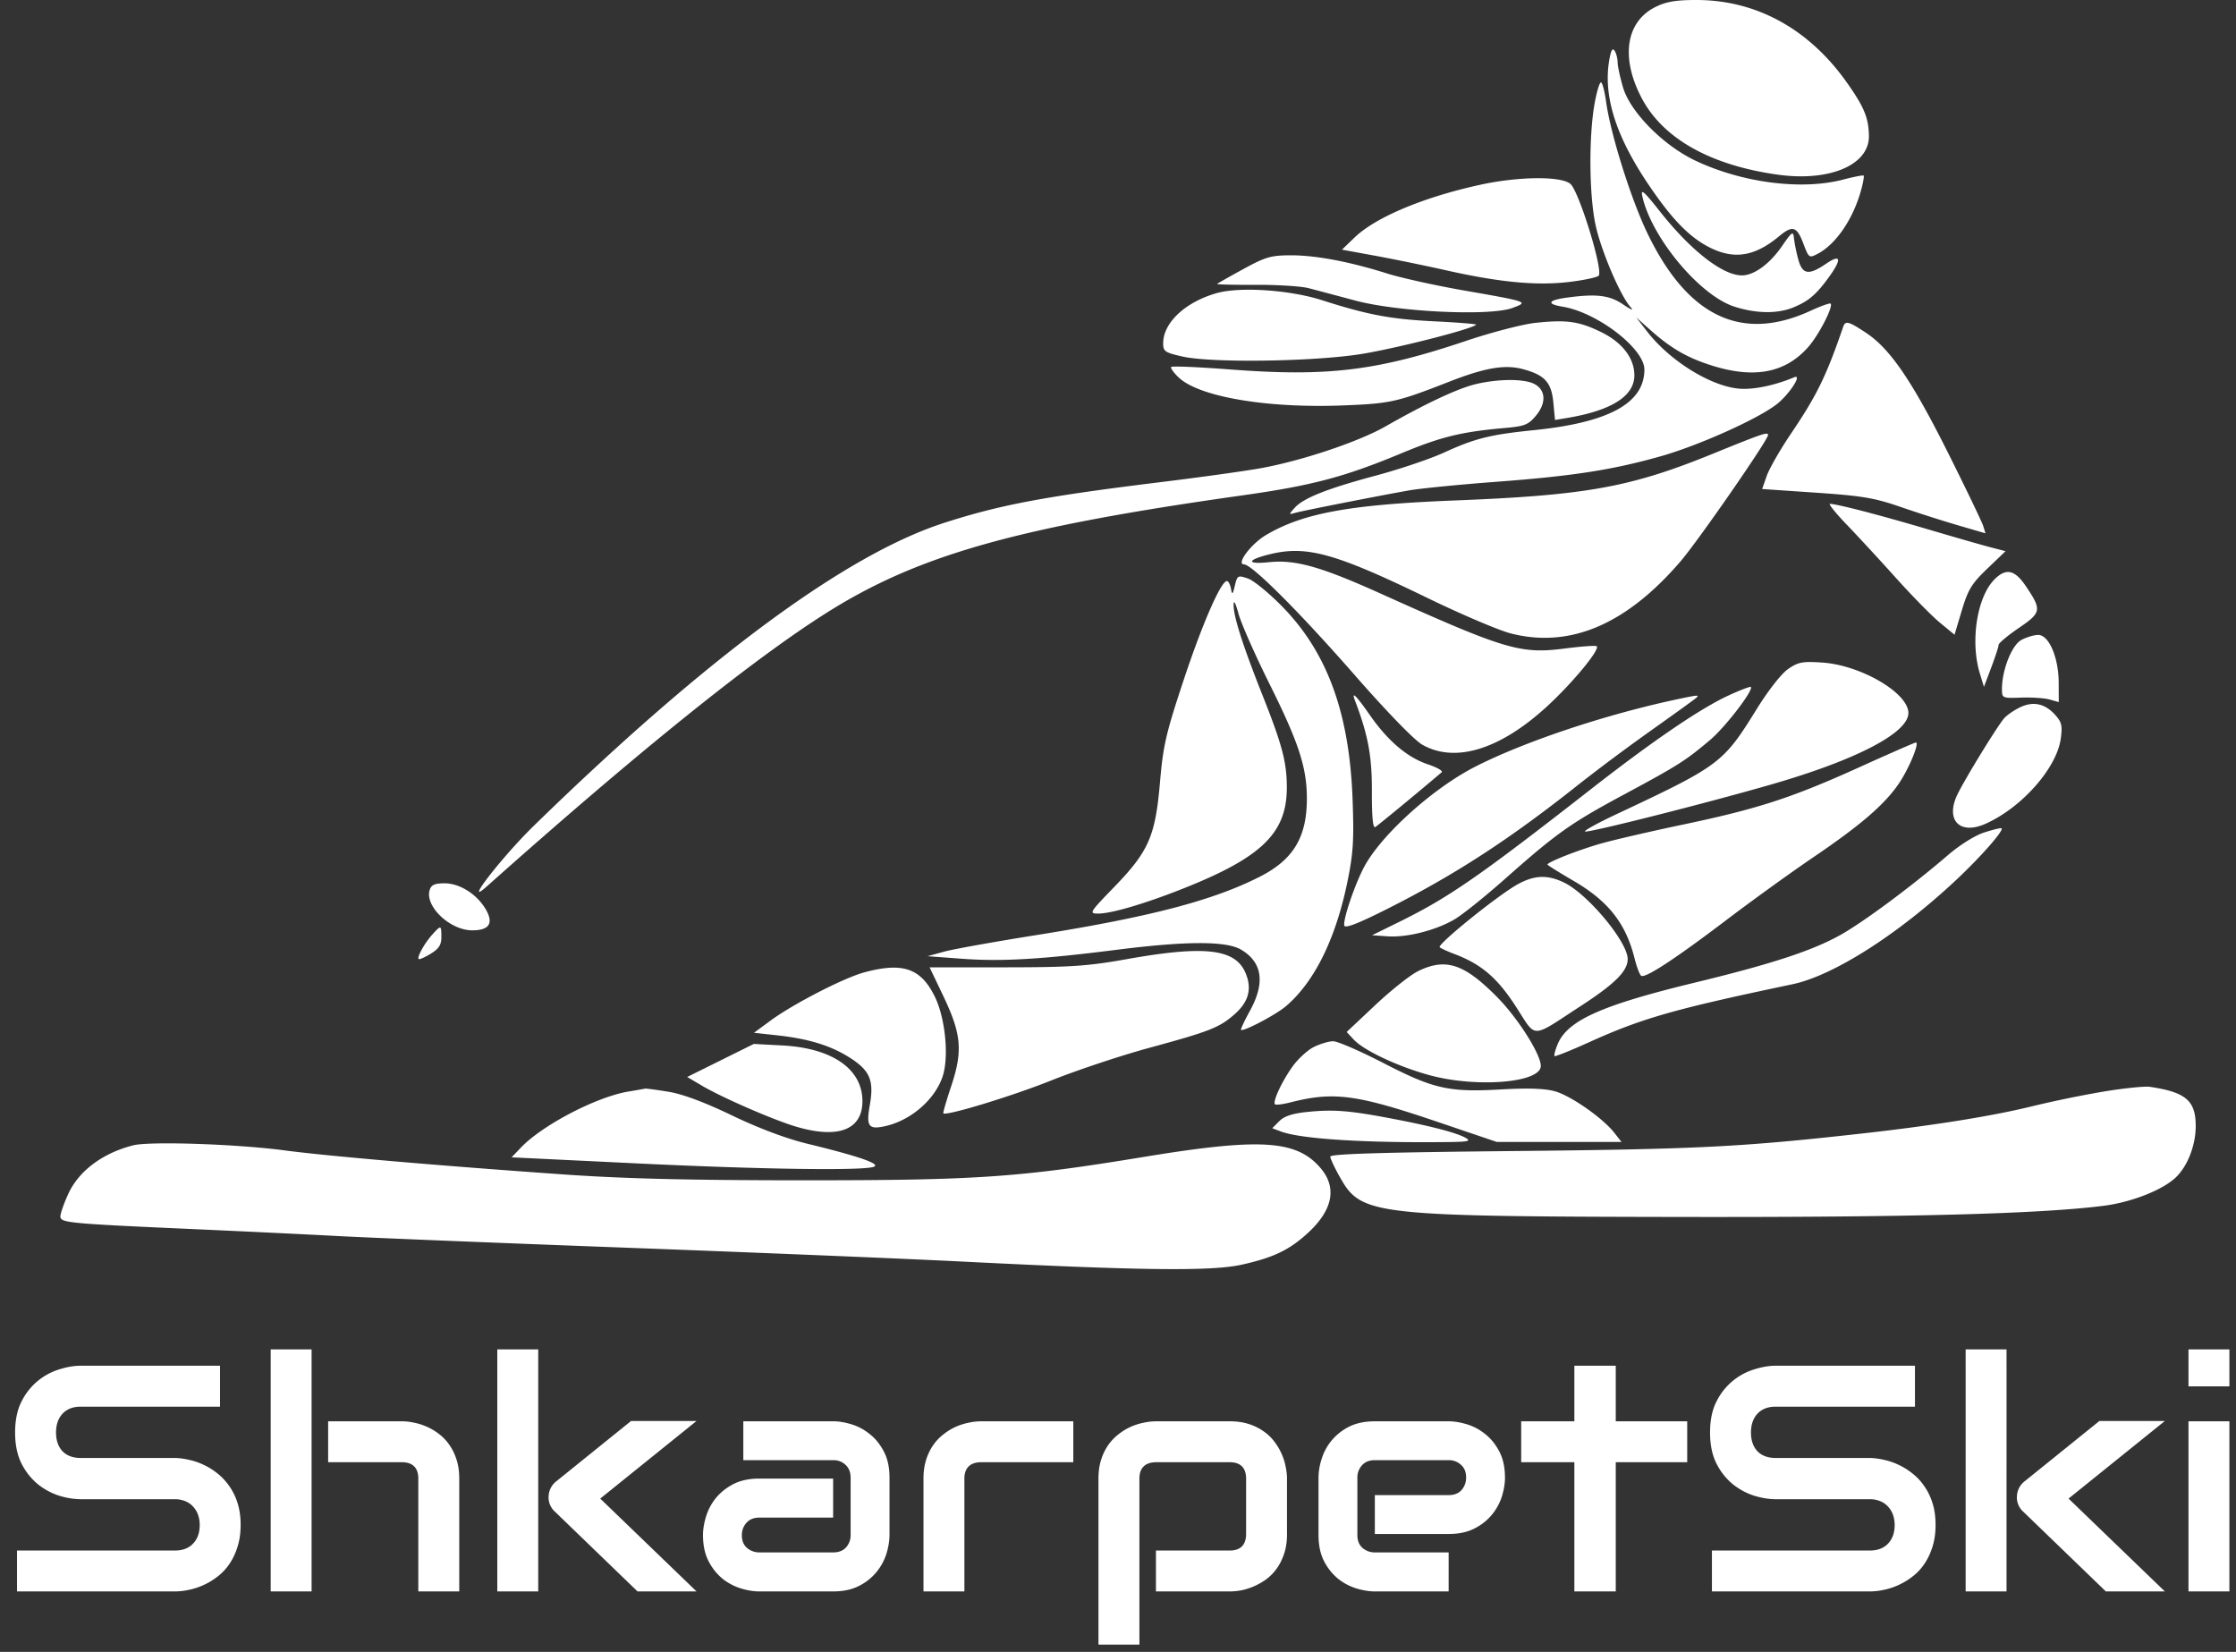 <svg width="111" height="82" fill="none" xmlns="http://www.w3.org/2000/svg"><rect width="100%" height="100%" fill="#333333" stroke="none"/><path fill-rule="evenodd" clip-rule="evenodd" d="M82.179.347c-1.473.733-1.74 2.528-.673 4.54 1.059 1.996 3.41 3.316 6.737 3.782 2.578.361 4.554-.476 4.534-1.923-.012-.895-.243-1.45-1.11-2.67C89.787 1.426 87.177 0 84.214 0c-1.021 0-1.504.082-2.035.347zm-2.266 2.495c-.396 1.988.37 4.213 2.417 7.027.96 1.32 1.767 2.065 2.691 2.487 1.152.526 2.134.338 3.3-.63.666-.552.876-.49 1.197.355.277.73.29.74.719.516.908-.477 1.762-1.732 2.154-3.168.1-.361.156-.682.125-.712-.03-.03-.491.059-1.025.199-2.054.537-4.994.161-7.318-.937-1.6-.755-3.241-2.414-3.603-3.64-.146-.494-.267-1.054-.268-1.243-.002-.19-.066-.445-.143-.567-.098-.156-.171-.063-.246.313zm-.757 2.317c-.29 1.635-.267 4.528.05 6.006.27 1.26 1.22 3.495 1.731 4.07.183.204.056.16-.366-.125-.678-.46-1.327-.537-2.815-.332-.914.126-.994.314-.19.445 1.724.281 4.065 2.08 4.065 3.121 0 1.666-1.75 2.628-5.474 3.008-2.188.222-2.924.406-4.477 1.116-.683.312-2.198.824-3.368 1.137-2.429.65-3.612 1.12-4.046 1.608-.294.331-.293.338.03.245.353-.1 3.984-.817 5.64-1.112.547-.098 2.488-.29 4.313-.427 3.842-.288 5.776-.588 8.18-1.266 1.868-.527 4.79-1.834 5.754-2.573.626-.48 1.314-1.53.886-1.352-1.03.429-2.111.641-2.825.556-1.414-.168-3.374-1.405-4.472-2.821l-.547-.707.695.619c1.04.927 1.857 1.396 3.102 1.783 2.093.65 3.627.344 4.755-.946.52-.595 1.241-1.998 1.1-2.14-.039-.04-.488.12-.997.355-3.415 1.571-6.09.305-8.09-3.83-.818-1.69-1.84-4.943-2.061-6.556-.066-.48-.176-.907-.244-.95-.069-.043-.217.438-.329 1.068zm-5.658 4.01c-2.813.61-5.21 1.614-6.252 2.619l-.628.605 1.659.304c.912.168 2.486.49 3.497.718 2.642.594 4.467.77 6.072.587.745-.086 1.427-.228 1.515-.316.241-.243-.976-4.195-1.403-4.558-.464-.392-2.553-.373-4.46.04zm8.033.584c.46 2.049 2.848 4.912 4.557 5.465 1.101.356 2.166.367 2.966.031.738-.31 1.103-.622 1.726-1.477.666-.916.614-1.187-.13-.679-.861.587-1.174.539-1.379-.213a8.263 8.263 0 01-.214-1.043c-.04-.384-.086-.354-.6.388-.604.877-1.383 1.445-1.98 1.446-.956.002-2.53-1.223-4.06-3.156-.82-1.038-.978-1.173-.886-.762zm-19.807 3.603c-.684.374-1.27.706-1.302.737-.031.03.827.052 1.908.046 1.081-.005 2.264.07 2.63.165.364.095 1.41.373 2.322.617 2.116.566 6.685.781 7.797.367.818-.304.816-.305-2.406-.869-1.414-.247-3.131-.627-3.815-.843-1.867-.588-3.543-.905-4.78-.902-.982.002-1.253.08-2.354.682zm-1.335 1.198c-1.553.444-2.644 1.468-2.646 2.482 0 .408.083.465.954.662 1.411.318 6.308.26 8.75-.104 1.646-.245 5.605-1.246 5.832-1.475.035-.035-.89-.11-2.055-.167-2.182-.107-3.31-.318-5.601-1.051-1.604-.513-4.08-.677-5.234-.347zm15.85 1.47c-.638.068-2.197.472-3.465.899-4.435 1.492-6.869 1.786-11.707 1.417-1.558-.119-2.874-.175-2.924-.125-.05.05.12.288.377.53 1.024.96 4.392 1.53 8.165 1.38 2.344-.092 2.664-.164 5.242-1.171 1.8-.704 2.783-.871 3.687-.626 1.073.29 1.403.654 1.498 1.652l.083.868.6-.1c2.21-.37 3.339-1.086 3.339-2.117 0-.855-.606-1.64-1.66-2.151-1.094-.532-1.7-.617-3.234-.455zm15.264.19c-.847 2.467-1.302 3.398-2.597 5.316-.534.79-1.075 1.733-1.2 2.092l-.23.653 2.684.183c2.274.155 2.91.262 4.17.7a72.01 72.01 0 002.86.916l1.374.4-.11-.357c-.06-.197-.84-1.82-1.735-3.61-1.794-3.588-2.882-5.185-4.072-5.977-.868-.578-1.038-.625-1.144-.316zm-18.27 2.862c-.885.216-2.48.965-4.458 2.094-1.34.764-4.18 1.713-6.221 2.078-.776.139-2.978.445-4.894.68-5.778.71-7.993 1.126-10.783 2.025-4.884 1.573-11.807 6.684-20.38 15.043-1.566 1.527-3.567 4.109-2.332 3.008 7.445-6.633 13.13-11.215 16.82-13.553 4.566-2.894 9.457-4.28 20.702-5.862 3.448-.486 5.053-.91 7.883-2.088 1.972-.82 2.977-1.066 5.131-1.255.983-.086 1.167-.158 1.544-.608.531-.635.495-1.288-.088-1.583-.516-.261-1.805-.252-2.923.02zm11.802 3.446c-4.106 1.672-6.277 2.064-12.86 2.323-5.175.204-7.495.63-9.325 1.713-.745.44-1.5 1.448-1.094 1.457.398.009 2.768 2.38 5.493 5.494 1.598 1.827 2.964 3.235 3.355 3.457 1.644.936 3.89.236 6.246-1.947 1.245-1.153 2.58-2.775 2.417-2.938-.045-.046-.761.005-1.592.112-2.202.284-2.938.064-9.156-2.736-2.96-1.332-4.211-1.684-5.518-1.55-1.161.12-1.12-.115.07-.402 1.803-.434 3.228-.037 7.777 2.171 1.688.82 3.555 1.615 4.148 1.767 2.938.754 5.743-.44 8.444-3.594.878-1.026 4.33-6.01 4.33-6.254 0-.168-.267-.077-2.734.927zm6.649 3.53c.55.572 1.654 1.767 2.45 2.654.797.886 1.774 1.88 2.171 2.207l.723.595.361-1.207c.31-1.036.49-1.33 1.267-2.074l.905-.867-.712-.183c-.391-.1-1.831-.514-3.2-.918-2.364-.7-4.455-1.242-4.806-1.247-.088-.002.29.466.84 1.04zm7.325 2.712c-.868.872-1.21 3.078-.725 4.665l.204.667.364-.965c.2-.531.364-1.035.364-1.12 0-.084.451-.462 1.003-.838 1.128-.77 1.148-.89.346-2.08-.55-.814-.983-.906-1.556-.33zm-37.707.303c-.11.46-.134.48-.195.152-.038-.207-.128-.375-.2-.375-.295 0-1.22 2.115-2.153 4.93-.874 2.633-1.013 3.237-1.17 5.065-.23 2.672-.56 3.424-2.275 5.195-1.233 1.274-1.258 1.316-.788 1.316.656 0 2.337-.496 4.23-1.248 3.893-1.547 5.13-2.754 5.13-5.009 0-1.25-.227-2.11-1.207-4.58-.986-2.485-1.448-3.934-1.435-4.502.006-.252.1-.075.241.448.128.476.828 2.06 1.555 3.52 1.437 2.886 1.841 4.127 1.841 5.664 0 1.913-.668 3.026-2.322 3.87-2.34 1.193-5.486 2.013-11.198 2.92-2.007.32-4.023.682-4.48.806l-.829.227 1.684.126c1.976.147 3.926.035 7.69-.442 3.47-.44 5.446-.444 6.182-.012 1.063.624 1.214 1.64.45 3.033-.273.496-.473.925-.447.952.106.106 1.724-.745 2.225-1.17 1.413-1.2 2.47-3.332 3.054-6.164.294-1.43.334-2.063.26-4.108-.156-4.267-1.246-7.265-3.469-9.548-.663-.68-1.44-1.318-1.727-1.415-.5-.171-.526-.157-.647.349zm39.04 2.703c-.473.258-.96 1.493-.96 2.432 0 .455.014.461.954.428.524-.019 1.159.024 1.41.094l.456.128-.004-.961c-.004-1.262-.488-2.382-1.025-2.373-.209.004-.584.117-.831.252zm-11.57 1.436c-.337.231-.987 1.06-1.576 2.01-1.656 2.671-1.813 2.788-6.957 5.204-.902.423-1.602.808-1.556.855.094.095 5.971-1.389 9.252-2.335 4.222-1.217 6.802-2.561 6.802-3.545 0-.993-2.35-2.372-4.265-2.504-.985-.068-1.199-.029-1.7.315zm-2.946 1.31c-1.392.636-3.753 2.243-6.849 4.66-5.558 4.34-7.066 5.384-9.539 6.599l-1.327.652.775.053c.964.067 2.403-.3 3.331-.848.388-.23 1.504-1.125 2.48-1.99 2.582-2.288 3.27-2.776 5.939-4.21 2.673-1.437 3.026-1.661 4.254-2.696.756-.636 2.177-2.487 2.025-2.636-.032-.03-.522.156-1.089.415zm-18.565.252c.654 1.715.85 2.763.843 4.526-.004 1.248.05 1.83.166 1.762.133-.078 2.347-1.904 3.298-2.72.077-.065-.23-.242-.681-.393-1.022-.341-1.982-1.154-2.88-2.44-.684-.982-.934-1.228-.746-.735zm16.03-.062c-3.544.75-7.543 2.08-10.023 3.335-2.048 1.036-4.55 3.258-5.478 4.866-.465.804-1.129 2.714-1.056 3.038.035.154.681-.096 2.124-.822 3.383-1.704 6.102-3.472 9.538-6.204a99.853 99.853 0 013.567-2.658c1.14-.808 2.145-1.533 2.231-1.61.187-.164.111-.16-.904.055zm16.974.413c-.29.141-.637.381-.772.534-.323.364-1.902 2.934-2.308 3.756-.636 1.29.088 2.064 1.388 1.481 1.802-.808 3.529-2.765 3.728-4.224.089-.648.047-.821-.288-1.19-.508-.558-1.092-.678-1.748-.357zm-8.016 2.991c-3.301 1.494-5.003 2.046-8.71 2.824-1.551.326-3.36.743-4.019.928-1.109.31-2.7.932-2.7 1.056 0 .029.588.395 1.305.814 1.72 1.005 2.584 2.104 3.02 3.846.108.428.255.816.329.861.207.13 1.686-.84 4.224-2.766 1.276-.968 3.231-2.38 4.345-3.135 2.325-1.579 3.502-2.593 4.21-3.627.51-.744 1.06-2.074.85-2.052-.064.007-1.35.57-2.854 1.251zm6.256 3.213c-.467.15-1.217.62-1.824 1.142-1.752 1.509-4.156 3.294-5.302 3.938-1.4.787-3.418 1.448-7.26 2.379-4.631 1.122-6.309 1.877-6.795 3.056-.119.289-.188.553-.153.586.035.033.8-.273 1.7-.68 2.647-1.199 4.202-1.643 10.11-2.885 2.034-.428 5.25-2.477 8.13-5.18 1.225-1.149 2.376-2.46 2.25-2.562-.034-.027-.42.066-.856.206zM75.354 43.89c-.96.522-4.035 3.003-3.883 3.133.068.059.385.205.704.325 1.354.508 2.143 1.179 3.071 2.61 1.051 1.621.699 1.624 3.234-.024 1.692-1.1 2.322-1.73 2.322-2.324 0-.855-1.997-3.25-3.177-3.808-.814-.386-1.445-.361-2.271.088zm-54.022.283c-.256.81 1.004 2.01 2.112 2.01.844 0 1.071-.352.673-1.038-.44-.758-1.294-1.297-2.054-1.297-.477 0-.653.079-.73.325zm.13 2.218c-.383.423-.772 1.121-.677 1.217.034.034.301-.084.594-.262.409-.25.531-.44.531-.828 0-.601-.014-.606-.448-.127zm34.456 1.225c-1.925.344-2.769.4-6.005.403l-3.765.002.684 1.433c.897 1.879.97 2.72.388 4.464-.241.721-.417 1.329-.39 1.35.163.135 3.406-.854 5.36-1.634 1.275-.51 3.462-1.238 4.86-1.618 3.021-.822 3.487-1.006 4.242-1.672.694-.613.867-1.257.545-2.031-.506-1.218-2.012-1.395-5.919-.697zm14.484.59c-.383.186-1.338.943-2.124 1.681l-1.427 1.342.354.379c.504.54 2.18 1.329 3.726 1.756 2.353.649 5.558.39 5.558-.45 0-.577-1.134-2.368-2.157-3.406-1.643-1.667-2.559-1.971-3.93-1.302zm-27.507.066c-1.015.276-3.522 1.567-4.64 2.389l-.826.607 1.157.127c1.566.172 2.661.51 3.608 1.115.993.635 1.201 1.128.986 2.342-.186 1.05-.069 1.225.71 1.063 1.297-.269 2.523-1.318 2.907-2.488.318-.97.132-2.88-.385-3.94-.693-1.425-1.597-1.737-3.517-1.215zm22.333 3.698c-.308.152-.781.582-1.05.955-.533.736-1.013 1.764-.885 1.893.045.044.4 0 .79-.1 2.132-.541 3.264-.39 7.288.975l2.929.993h6.194l-.356-.454c-.57-.728-2.154-1.836-2.942-2.058-.502-.14-1.33-.17-2.671-.094-2.603.148-3.349-.02-5.856-1.313-1.153-.595-2.273-1.08-2.489-1.079-.215.002-.644.13-.952.282zm-29.461.672l-1.654.82.76.448c.992.583 3.513 1.68 4.631 2.013 2.099.627 3.309.166 3.309-1.261 0-1.595-1.496-2.634-3.979-2.765l-1.413-.075-1.654.82zm68.675 1.542a56.033 56.033 0 00-3.567.733c-1.944.481-4.893.954-8.378 1.344-6.046.678-8.195.786-17.294.877-6.617.066-9.165.143-9.164.278.001.103.23.588.51 1.077 1.038 1.821 1.674 1.893 16.99 1.918 11.332.018 17.728-.152 20.9-.556 1.36-.174 2.879-.767 3.549-1.386.593-.547 1.008-1.594 1.012-2.552.005-1.278-.481-1.699-2.277-1.966-.251-.038-1.278.068-2.281.233zm-73.257.003c-1.597.272-4.265 1.666-5.333 2.787l-.454.477 6.095.295c6.27.304 11.355.378 11.887.173.36-.139-.753-.524-3.305-1.144-1.057-.258-2.412-.767-3.737-1.404-1.364-.656-2.448-1.06-3.152-1.175-.59-.096-1.11-.166-1.157-.156a51.9 51.9 0 01-.844.148zm33.72 1.01c-.745.076-1.15.209-1.398.458l-.35.35.414.158c.993.38 4.248.583 8.439.528.866-.012 1.016-.05.765-.197-.436-.255-1.719-.592-3.669-.963-2.116-.404-2.903-.466-4.201-.334zM6.6 56.858c-1.505.385-2.68 1.263-3.204 2.394-.217.47-.396.978-.397 1.13-.002.321.355.355 6.8.641 2.235.1 5.37.25 6.967.335 1.597.085 8.055.346 14.35.58 6.296.234 13.724.54 16.506.68 9.06.457 12.516.496 14.028.16 1.555-.347 2.336-.718 3.243-1.542 1.282-1.164 1.502-2.293.638-3.281-1.19-1.363-2.978-1.472-8.702-.532-6.259 1.029-8.317 1.17-17.003 1.168-5.618-.001-8.842-.08-11.862-.292-6.12-.429-11.706-.91-13.838-1.193-2.387-.316-6.705-.46-7.526-.249z" fill="#fff"/><path d="M11.945 75.703c0 .401-.052.763-.156 1.086a3.157 3.157 0 01-.398.844 2.686 2.686 0 01-.586.625 3.467 3.467 0 01-1.43.664A3.345 3.345 0 018.68 79H.844v-2.031H8.68c.39 0 .692-.115.906-.344.219-.23.328-.537.328-.922 0-.187-.029-.36-.086-.516a1.158 1.158 0 00-.25-.406 1.042 1.042 0 00-.39-.265 1.317 1.317 0 00-.508-.094H4.008a3.69 3.69 0 01-1.063-.172 3.3 3.3 0 01-1.062-.57 3.158 3.158 0 01-.813-1.024c-.213-.422-.32-.937-.32-1.547 0-.609.107-1.122.32-1.539a3.1 3.1 0 011.875-1.594c.38-.12.735-.18 1.063-.18h6.914v2.032H4.008c-.386 0-.688.117-.906.352-.214.234-.32.544-.32.93 0 .39.106.7.32.93.218.223.52.335.906.335h4.687c.22.005.45.037.696.094.244.052.487.135.726.25.245.114.477.26.695.437a3.02 3.02 0 01.984 1.469c.1.318.15.677.15 1.078zM22.797 79h-2.031v-5.602c0-.265-.068-.466-.203-.601-.136-.14-.339-.211-.61-.211H16.29v-2.031h3.664c.193 0 .396.023.61.07.213.042.424.11.632.203.214.094.417.216.61.367.192.146.362.326.508.54.145.208.263.45.351.726.089.276.133.588.133.937V79zm-7.328 0h-2.031V66.984h2.03V79zm19.11 0h-2.93l-4.094-3.953a.943.943 0 01-.32-.781.982.982 0 01.383-.734l3.71-2.993h3.25l-4.781 3.852L34.578 79zm-7.86 0h-2.032V66.984h2.032V79zm17.437-2.797c0 .281-.05.586-.148.914-.1.323-.26.625-.485.906a2.648 2.648 0 01-.867.696c-.354.187-.786.281-1.297.281h-3.664c-.28 0-.586-.05-.914-.148a2.809 2.809 0 01-.906-.477 2.762 2.762 0 01-.695-.867c-.188-.36-.282-.794-.282-1.305 0-.281.05-.586.149-.914a2.72 2.72 0 01.476-.906c.224-.281.513-.516.868-.703.359-.188.794-.282 1.304-.282h3.664v1.938h-3.664c-.276 0-.49.086-.64.258a.895.895 0 00-.227.625c0 .265.086.474.258.625a.953.953 0 00.625.219h3.648c.276 0 .49-.084.641-.25a.896.896 0 00.227-.626v-2.835c0-.266-.084-.477-.25-.633a.85.85 0 00-.618-.235H36.9v-1.93h4.46c.282 0 .584.05.907.15.328.098.63.26.906.484.281.218.516.507.703.867.188.354.281.786.281 1.297v2.851zm9.125-3.617h-4.57c-.276 0-.484.07-.625.21-.14.136-.211.337-.211.602V79h-2.031v-5.602c0-.349.044-.661.133-.937a2.69 2.69 0 01.351-.727c.151-.213.323-.393.516-.539.192-.15.393-.273.601-.367.214-.094.427-.161.64-.203a2.92 2.92 0 01.61-.07h4.586v2.03zm10.61 3.562c0 .35-.045.665-.133.946-.089.276-.206.52-.352.734a2.503 2.503 0 01-.508.54 3.23 3.23 0 01-1.242.57 3.182 3.182 0 01-.61.062h-3.663v-2.031h3.664c.27 0 .474-.07.61-.211.135-.14.202-.344.202-.61v-2.734c0-.281-.07-.49-.21-.625-.136-.135-.337-.203-.602-.203h-3.649c-.276 0-.484.07-.625.21-.14.136-.21.337-.21.602v8.243H54.53v-8.243c0-.349.044-.661.133-.937a2.69 2.69 0 01.352-.727 2.43 2.43 0 01.515-.539 2.92 2.92 0 01.602-.367 3.04 3.04 0 01.64-.203 2.92 2.92 0 01.61-.07h3.664c.349 0 .661.044.937.132a2.7 2.7 0 01.727.352c.214.146.393.315.539.508.151.193.273.396.367.61.094.208.162.419.203.632.047.214.07.417.07.61v2.75zm10.82-2.796c0 .28-.05.585-.148.914-.1.322-.26.625-.485.906a2.648 2.648 0 01-.867.695c-.354.188-.787.281-1.297.281H68.25v-1.93h3.664c.276 0 .49-.083.64-.25a.925.925 0 00.227-.632c0-.266-.086-.474-.258-.625a.875.875 0 00-.609-.227H68.25c-.276 0-.49.086-.64.258a.896.896 0 00-.227.625v2.836c0 .271.083.482.25.633a.924.924 0 00.633.227h3.648V79H68.25c-.281 0-.586-.05-.914-.148a2.809 2.809 0 01-.906-.477 2.76 2.76 0 01-.696-.867c-.187-.36-.28-.794-.28-1.305v-2.851a3.1 3.1 0 01.148-.907c.099-.328.257-.63.476-.906a2.71 2.71 0 01.867-.703c.36-.188.795-.281 1.305-.281h3.664c.281 0 .583.05.906.148.328.1.63.26.907.484.28.22.515.508.703.868.187.354.28.786.28 1.297zm9.047-.766H80.21V79h-2.055v-6.414h-2.64v-2.031h2.64v-2.758h2.055v2.758h3.547v2.03zm12.328 3.117c0 .401-.052.763-.156 1.086a3.157 3.157 0 01-.399.844 2.684 2.684 0 01-.586.625 3.467 3.467 0 01-1.43.664 3.344 3.344 0 01-.695.078h-7.836v-2.031h7.836c.39 0 .693-.115.907-.344.218-.23.328-.537.328-.922 0-.187-.029-.36-.086-.516a1.16 1.16 0 00-.25-.406 1.042 1.042 0 00-.39-.265 1.317 1.317 0 00-.509-.094h-4.672c-.328 0-.682-.057-1.062-.172-.38-.12-.734-.31-1.063-.57a3.159 3.159 0 01-.812-1.024c-.214-.422-.32-.937-.32-1.547 0-.609.106-1.122.32-1.539a3.1 3.1 0 011.875-1.594c.38-.12.734-.18 1.062-.18h6.915v2.032h-6.915c-.385 0-.687.117-.906.352-.213.234-.32.544-.32.93 0 .39.107.7.32.93.219.223.521.335.906.335h4.688c.219.005.45.037.695.094.245.052.487.135.727.25.245.114.476.26.695.437.219.172.412.38.578.625.172.245.307.526.406.844.1.318.149.677.149 1.078zM107.469 79h-2.93l-4.094-3.953a.943.943 0 01-.32-.781.983.983 0 01.383-.734l3.711-2.993h3.25l-4.781 3.852L107.469 79zm-7.86 0h-2.03V66.984h2.03V79zm11.063-10.18h-2.031v-1.836h2.031v1.836zm0 10.18h-2.031v-8.445h2.031V79z" fill="#fff"/></svg>